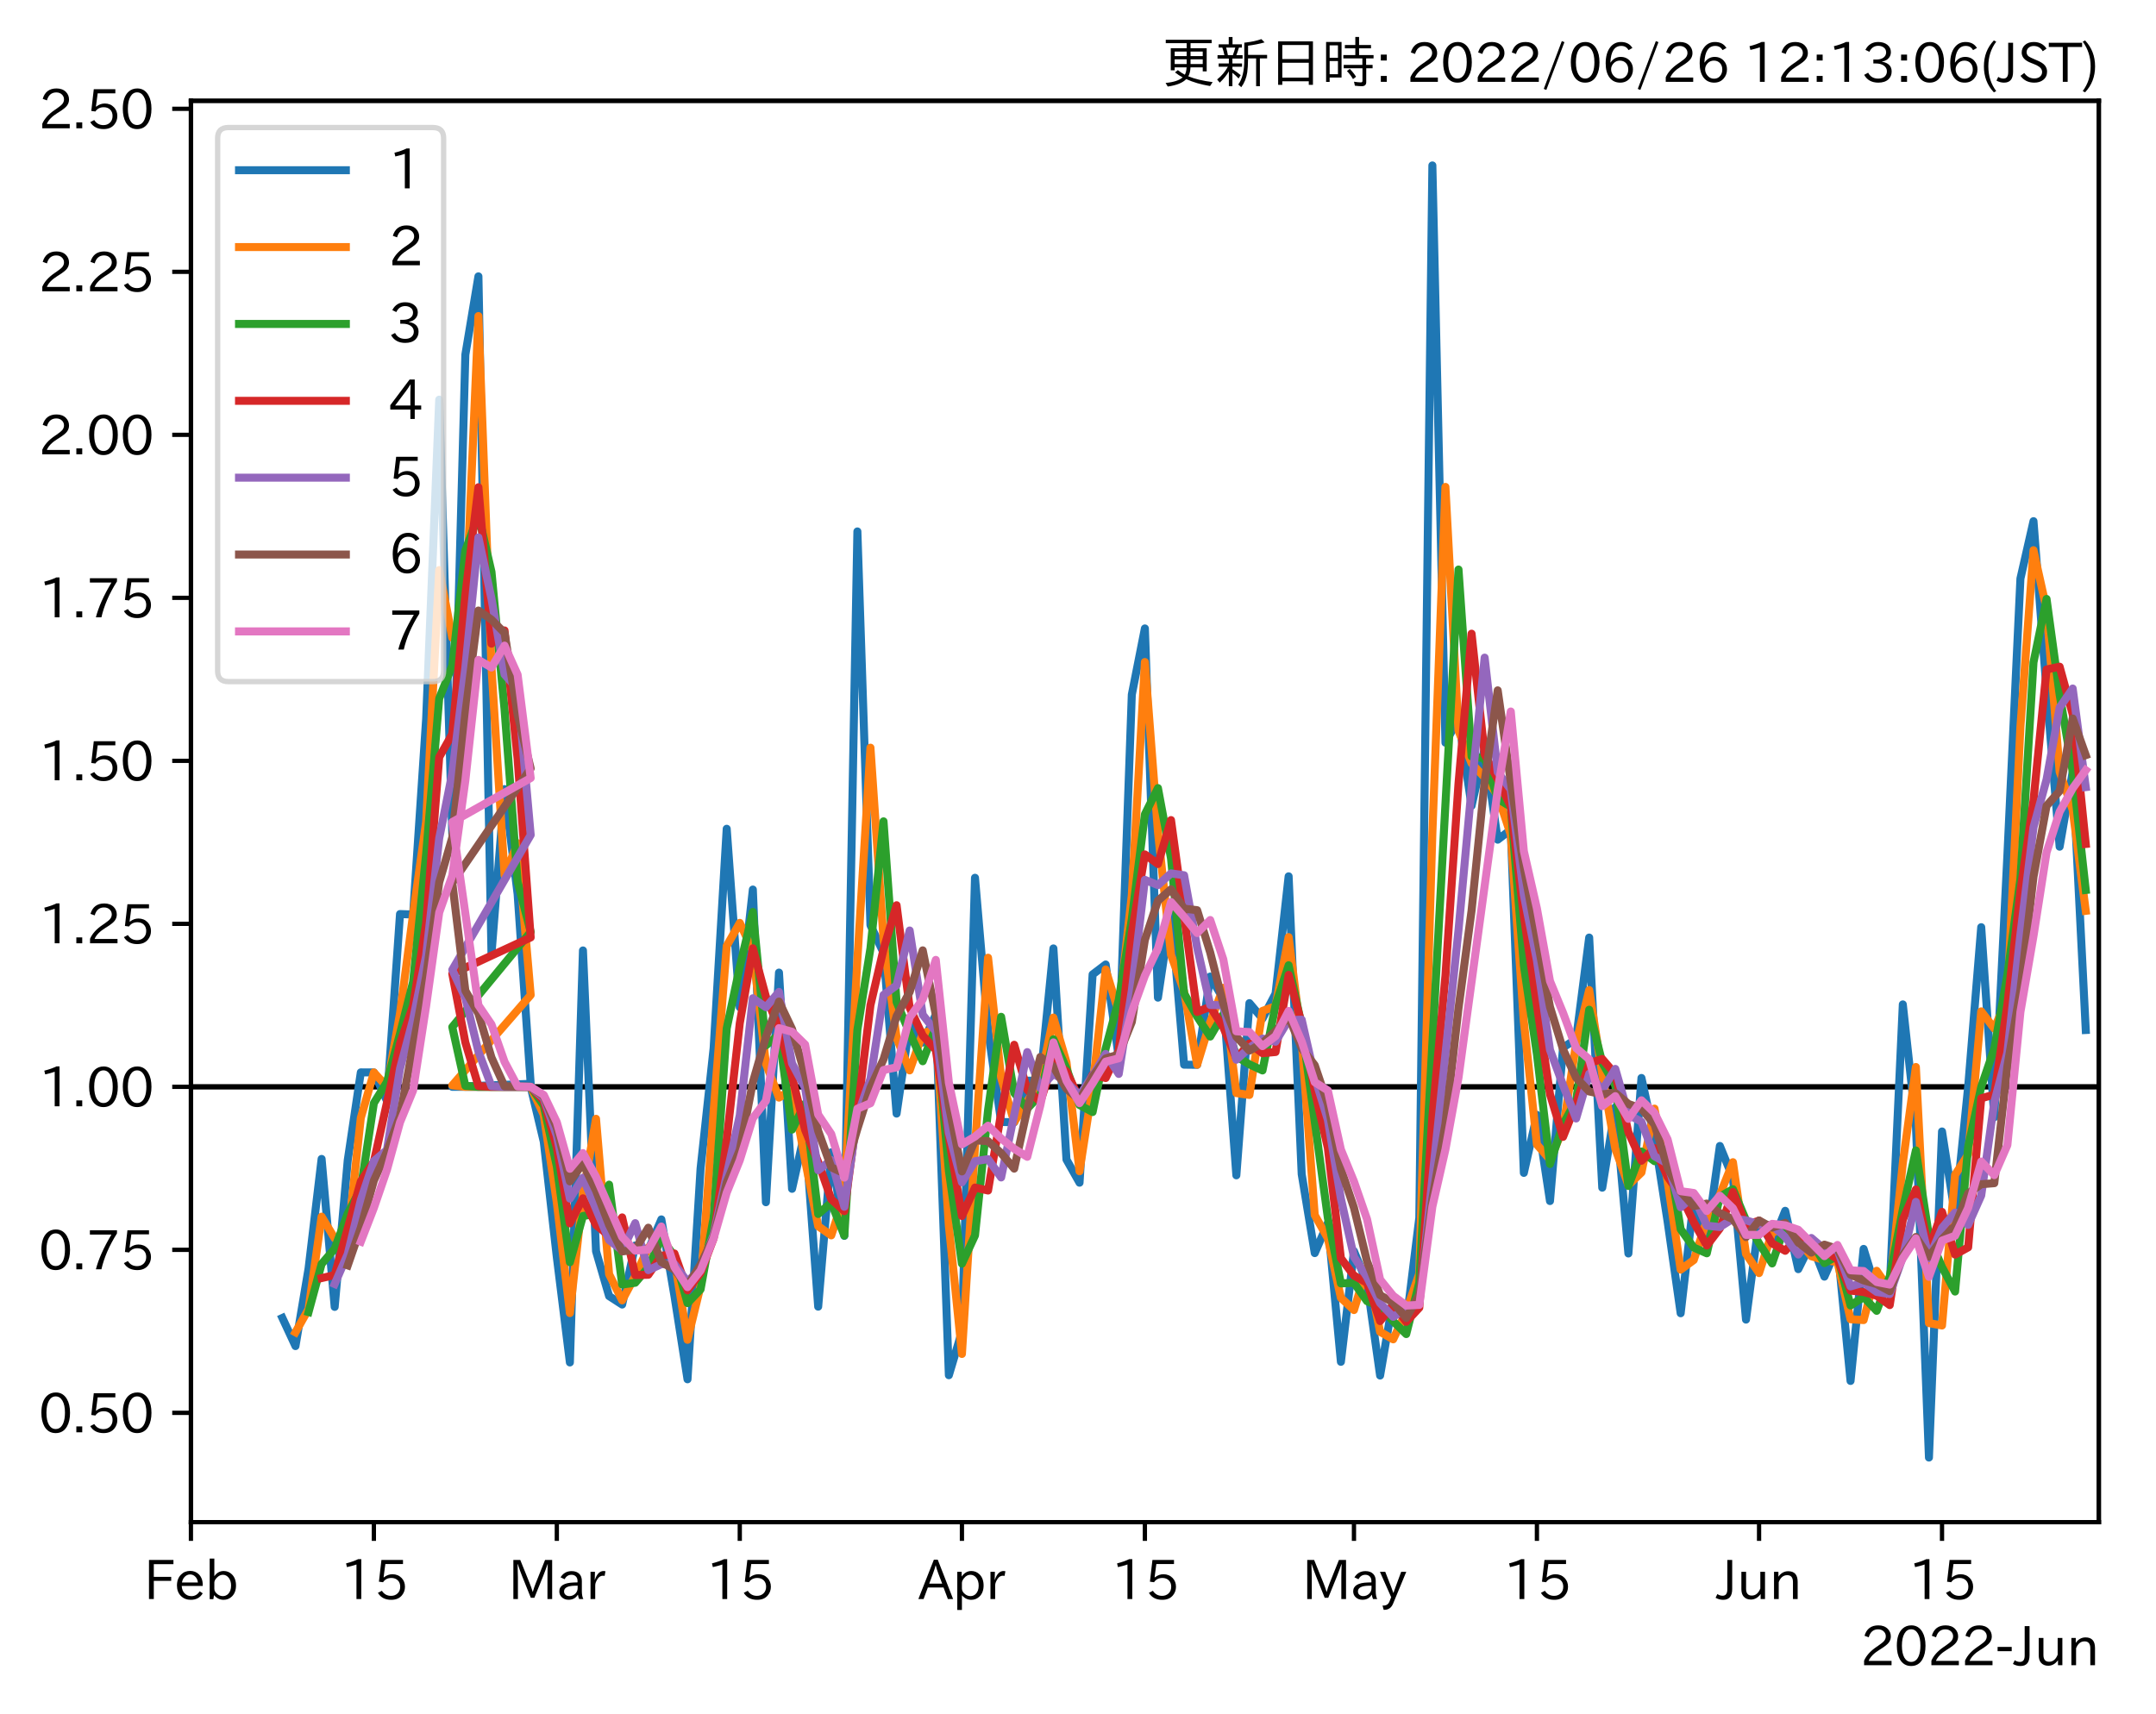 <?xml version="1.0" encoding="utf-8" standalone="no"?>
<!DOCTYPE svg PUBLIC "-//W3C//DTD SVG 1.1//EN"
  "http://www.w3.org/Graphics/SVG/1.1/DTD/svg11.dtd">
<svg xmlns:xlink="http://www.w3.org/1999/xlink" width="403.558pt" height="320.973pt" viewBox="0 0 403.558 320.973" xmlns="http://www.w3.org/2000/svg" version="1.1">
 <defs>
  <style type="text/css">*{stroke-linejoin: round; stroke-linecap: butt}</style>
 </defs>
 <g id="figure_1">
  <g id="patch_1">
   <path d="M 0 320.973 
L 403.558 320.973 
L 403.558 0 
L 0 0 
z
" style="fill: #ffffff"/>
  </g>
  <g id="axes_1">
   <g id="patch_2">
    <path d="M 35.737 284.991 
L 392.858 284.991 
L 392.858 18.879 
L 35.737 18.879 
z
" style="fill: #ffffff"/>
   </g>
   <g id="line2d_1">
    <path d="M 35.737 203.486 
L 392.858 203.486 
" clip-path="url(#p9a6dc0d7a2)" style="fill: none; stroke: #000000; stroke-linecap: square"/>
   </g>
   <g id="matplotlib.axis_1">
    <g id="xtick_1">
     <g id="line2d_2">
      <defs>
       <path id="mbc02e3f9b2" d="M 0 0 
L 0 3.5 
" style="stroke: #000000; stroke-width: 0.8"/>
      </defs>
      <g>
       <use xlink:href="#mbc02e3f9b2" x="35.737" y="284.991" style="stroke: #000000; stroke-width: 0.8"/>
      </g>
     </g>
     <g id="text_1">
      <!-- Feb -->
      <g transform="translate(26.914 299.482)scale(0.1 -0.1)">
       <defs>
        <path id="IPAexGothic-46" d="M 3469 4141 
L 1172 4141 
L 1172 2656 
L 3206 2656 
L 3206 2188 
L 1172 2188 
L 1172 63 
L 609 63 
L 609 4634 
L 3469 4634 
L 3469 4141 
z
" transform="scale(0.016)"/>
        <path id="IPAexGothic-65" d="M 863 1594 
Q 891 1041 1209 722 
Q 1534 397 1997 397 
Q 2606 397 2963 966 
L 3322 728 
Q 2869 -31 1931 -31 
Q 1222 -31 766 422 
Q 306 884 306 1641 
Q 306 2444 788 2925 
Q 1216 3353 1856 3353 
Q 2459 3353 2866 2956 
Q 3322 2494 3322 1722 
L 3322 1594 
L 863 1594 
z
M 2756 1997 
Q 2709 2431 2450 2681 
Q 2194 2938 1844 2938 
Q 1438 2938 1150 2591 
Q 953 2356 894 1997 
L 2756 1997 
z
" transform="scale(0.016)"/>
        <path id="IPAexGothic-62" d="M 1125 2731 
Q 1550 3341 2219 3341 
Q 2788 3341 3191 2938 
Q 3659 2469 3659 1644 
Q 3659 838 3191 372 
Q 2788 -31 2206 -31 
Q 1559 -31 1088 516 
L 1009 44 
L 581 44 
L 581 4794 
L 1125 4794 
L 1125 2731 
z
M 1125 1997 
L 1125 1253 
Q 1125 888 1528 600 
Q 1803 403 2119 403 
Q 2488 403 2744 659 
Q 3084 1009 3084 1631 
Q 3084 2194 2803 2553 
Q 2525 2900 2125 2900 
Q 1759 2900 1438 2578 
Q 1125 2266 1125 1997 
z
" transform="scale(0.016)"/>
       </defs>
       <use xlink:href="#IPAexGothic-46"/>
       <use xlink:href="#IPAexGothic-65" x="57.178"/>
       <use xlink:href="#IPAexGothic-62" x="114.062"/>
      </g>
     </g>
    </g>
    <g id="xtick_2">
     <g id="line2d_3">
      <g>
       <use xlink:href="#mbc02e3f9b2" x="69.982" y="284.991" style="stroke: #000000; stroke-width: 0.8"/>
      </g>
     </g>
     <g id="text_2">
      <!-- 15 -->
      <g transform="translate(63.683 299.482)scale(0.1 -0.1)">
       <defs>
        <path id="IPAexGothic-31" d="M 2463 63 
L 1900 63 
L 1900 4103 
Q 1372 3922 788 3797 
L 684 4231 
Q 1519 4441 2106 4731 
L 2463 4731 
L 2463 63 
z
" transform="scale(0.016)"/>
        <path id="IPAexGothic-35" d="M 1178 2603 
Q 1634 2963 2172 2963 
Q 2816 2963 3241 2528 
Q 3638 2113 3638 1497 
Q 3638 938 3297 513 
Q 2869 -31 2031 -31 
Q 959 -31 469 784 
L 938 1028 
Q 1309 434 2013 434 
Q 2466 434 2769 716 
Q 3081 1013 3081 1503 
Q 3081 1966 2806 2241 
Q 2519 2528 2056 2528 
Q 1406 2528 1072 2028 
L 591 2091 
L 884 4634 
L 3406 4634 
L 3406 4153 
L 1341 4153 
L 1134 2603 
L 1178 2603 
z
" transform="scale(0.016)"/>
       </defs>
       <use xlink:href="#IPAexGothic-31"/>
       <use xlink:href="#IPAexGothic-35" x="62.988"/>
      </g>
     </g>
    </g>
    <g id="xtick_3">
     <g id="line2d_4">
      <g>
       <use xlink:href="#mbc02e3f9b2" x="104.226" y="284.991" style="stroke: #000000; stroke-width: 0.8"/>
      </g>
     </g>
     <g id="text_3">
      <!-- Mar -->
      <g transform="translate(95.117 299.482)scale(0.1 -0.1)">
       <defs>
        <path id="IPAexGothic-4d" d="M 5147 63 
L 4597 63 
L 4597 2534 
Q 4597 3281 4634 4134 
L 4609 4134 
Q 4356 3409 4066 2675 
L 3066 209 
L 2650 209 
L 1641 2725 
Q 1328 3506 1128 4141 
L 1103 4141 
Q 1141 3131 1141 2553 
L 1141 63 
L 609 63 
L 609 4634 
L 1416 4634 
L 2503 1944 
Q 2697 1472 2869 906 
L 2888 906 
Q 3028 1416 3234 1931 
L 4316 4634 
L 5147 4634 
L 5147 63 
z
" transform="scale(0.016)"/>
        <path id="IPAexGothic-61" d="M 3156 63 
L 2672 63 
Q 2559 303 2531 556 
L 2509 556 
Q 2147 -25 1428 -25 
Q 934 -25 622 288 
Q 347 563 347 959 
Q 347 1947 2050 1997 
L 2478 2009 
L 2478 2175 
Q 2478 2509 2288 2700 
Q 2088 2900 1775 2900 
Q 1238 2900 969 2378 
L 494 2597 
Q 938 3328 1788 3328 
Q 2375 3328 2691 3000 
Q 2984 2706 2984 2169 
L 2984 997 
Q 2984 400 3156 63 
z
M 2491 1625 
L 2141 1619 
Q 903 1591 903 953 
Q 903 728 1050 581 
Q 1231 403 1525 403 
Q 1934 403 2234 703 
Q 2491 969 2491 1344 
L 2491 1625 
z
" transform="scale(0.016)"/>
        <path id="IPAexGothic-72" d="M 2309 3316 
L 2213 2769 
Q 2106 2791 2022 2791 
Q 1653 2791 1413 2444 
Q 1113 2006 1113 1675 
L 1113 63 
L 563 63 
L 563 3250 
L 1081 3250 
L 1056 2303 
L 1069 2303 
Q 1422 3341 2097 3341 
Q 2206 3341 2309 3316 
z
" transform="scale(0.016)"/>
       </defs>
       <use xlink:href="#IPAexGothic-4d"/>
       <use xlink:href="#IPAexGothic-61" x="90.186"/>
       <use xlink:href="#IPAexGothic-72" x="145.166"/>
      </g>
     </g>
    </g>
    <g id="xtick_4">
     <g id="line2d_5">
      <g>
       <use xlink:href="#mbc02e3f9b2" x="138.471" y="284.991" style="stroke: #000000; stroke-width: 0.8"/>
      </g>
     </g>
     <g id="text_4">
      <!-- 15 -->
      <g transform="translate(132.172 299.482)scale(0.1 -0.1)">
       <use xlink:href="#IPAexGothic-31"/>
       <use xlink:href="#IPAexGothic-35" x="62.988"/>
      </g>
     </g>
    </g>
    <g id="xtick_5">
     <g id="line2d_6">
      <g>
       <use xlink:href="#mbc02e3f9b2" x="180.053" y="284.991" style="stroke: #000000; stroke-width: 0.8"/>
      </g>
     </g>
     <g id="text_5">
      <!-- Apr -->
      <g transform="translate(171.911 299.482)scale(0.1 -0.1)">
       <defs>
        <path id="IPAexGothic-41" d="M 4056 63 
L 3444 63 
L 2938 1409 
L 1100 1409 
L 603 63 
L -6 63 
L 1806 4666 
L 2259 4666 
L 4056 63 
z
M 2778 1863 
L 2316 3078 
Q 2125 3588 2028 4000 
L 2009 4000 
Q 1897 3563 1716 3078 
L 1263 1863 
L 2778 1863 
z
" transform="scale(0.016)"/>
        <path id="IPAexGothic-70" d="M 1075 2688 
Q 1525 3341 2206 3341 
Q 2769 3341 3172 2938 
Q 3641 2469 3641 1644 
Q 3641 841 3178 372 
Q 2775 -31 2200 -31 
Q 1569 -31 1106 497 
L 1106 -1216 
L 563 -1216 
L 563 3250 
L 1075 3250 
L 1075 2688 
z
M 1106 1950 
L 1106 1291 
Q 1106 897 1516 600 
Q 1791 403 2106 403 
Q 2469 403 2725 659 
Q 3066 997 3066 1631 
Q 3066 2200 2784 2559 
Q 2503 2900 2100 2900 
Q 1656 2900 1338 2484 
Q 1106 2184 1106 1950 
z
" transform="scale(0.016)"/>
       </defs>
       <use xlink:href="#IPAexGothic-41"/>
       <use xlink:href="#IPAexGothic-70" x="63.721"/>
       <use xlink:href="#IPAexGothic-72" x="125.83"/>
      </g>
     </g>
    </g>
    <g id="xtick_6">
     <g id="line2d_7">
      <g>
       <use xlink:href="#mbc02e3f9b2" x="214.298" y="284.991" style="stroke: #000000; stroke-width: 0.8"/>
      </g>
     </g>
     <g id="text_6">
      <!-- 15 -->
      <g transform="translate(207.999 299.482)scale(0.1 -0.1)">
       <use xlink:href="#IPAexGothic-31"/>
       <use xlink:href="#IPAexGothic-35" x="62.988"/>
      </g>
     </g>
    </g>
    <g id="xtick_7">
     <g id="line2d_8">
      <g>
       <use xlink:href="#mbc02e3f9b2" x="253.434" y="284.991" style="stroke: #000000; stroke-width: 0.8"/>
      </g>
     </g>
     <g id="text_7">
      <!-- May -->
      <g transform="translate(243.714 299.482)scale(0.1 -0.1)">
       <defs>
        <path id="IPAexGothic-79" d="M 3122 3250 
L 1575 -488 
Q 1278 -1203 550 -1203 
L 478 -1203 
L 344 -703 
L 447 -703 
Q 969 -703 1150 -238 
L 1356 275 
L 38 3250 
L 659 3250 
L 1363 1459 
Q 1528 1025 1606 781 
L 1625 781 
Q 1750 1169 1863 1459 
L 2528 3250 
L 3122 3250 
z
" transform="scale(0.016)"/>
       </defs>
       <use xlink:href="#IPAexGothic-4d"/>
       <use xlink:href="#IPAexGothic-61" x="90.186"/>
       <use xlink:href="#IPAexGothic-79" x="145.166"/>
      </g>
     </g>
    </g>
    <g id="xtick_8">
     <g id="line2d_9">
      <g>
       <use xlink:href="#mbc02e3f9b2" x="287.678" y="284.991" style="stroke: #000000; stroke-width: 0.8"/>
      </g>
     </g>
     <g id="text_8">
      <!-- 15 -->
      <g transform="translate(281.38 299.482)scale(0.1 -0.1)">
       <use xlink:href="#IPAexGothic-31"/>
       <use xlink:href="#IPAexGothic-35" x="62.988"/>
      </g>
     </g>
    </g>
    <g id="xtick_9">
     <g id="line2d_10">
      <g>
       <use xlink:href="#mbc02e3f9b2" x="329.261" y="284.991" style="stroke: #000000; stroke-width: 0.8"/>
      </g>
     </g>
     <g id="text_9">
      <!-- Jun -->
      <g transform="translate(321.321 299.482)scale(0.1 -0.1)">
       <defs>
        <path id="IPAexGothic-4a" d="M 1819 4634 
L 1819 1234 
Q 1819 -31 763 -31 
Q 303 -31 -125 209 
L 84 644 
Q 378 447 694 447 
Q 1250 447 1250 1203 
L 1250 4634 
L 1819 4634 
z
" transform="scale(0.016)"/>
        <path id="IPAexGothic-75" d="M 3284 63 
L 2772 63 
L 2772 644 
Q 2300 0 1625 0 
Q 1072 0 763 375 
Q 519 678 519 1241 
L 519 3250 
L 1069 3250 
L 1069 1259 
Q 1069 466 1734 466 
Q 2406 466 2734 1291 
L 2734 3250 
L 3284 3250 
L 3284 63 
z
" transform="scale(0.016)"/>
        <path id="IPAexGothic-6e" d="M 3328 63 
L 2778 63 
L 2778 2041 
Q 2778 2853 2106 2853 
Q 1428 2853 1113 2041 
L 1113 63 
L 563 63 
L 563 3250 
L 1075 3250 
L 1075 2675 
Q 1525 3316 2222 3316 
Q 3328 3316 3328 2072 
L 3328 63 
z
" transform="scale(0.016)"/>
       </defs>
       <use xlink:href="#IPAexGothic-4a"/>
       <use xlink:href="#IPAexGothic-75" x="37.988"/>
       <use xlink:href="#IPAexGothic-6e" x="98.389"/>
      </g>
     </g>
    </g>
    <g id="xtick_10">
     <g id="line2d_11">
      <g>
       <use xlink:href="#mbc02e3f9b2" x="363.505" y="284.991" style="stroke: #000000; stroke-width: 0.8"/>
      </g>
     </g>
     <g id="text_10">
      <!-- 15 -->
      <g transform="translate(357.207 299.482)scale(0.1 -0.1)">
       <use xlink:href="#IPAexGothic-31"/>
       <use xlink:href="#IPAexGothic-35" x="62.988"/>
      </g>
     </g>
    </g>
    <g id="text_11">
     <!-- 2022-Jun -->
     <g transform="translate(348.204 311.873)scale(0.1 -0.1)">
      <defs>
       <path id="IPAexGothic-32" d="M 3659 63 
L 447 63 
L 447 594 
Q 825 1475 1894 2203 
L 2072 2322 
Q 2619 2697 2791 2906 
Q 2988 3153 2988 3444 
Q 2988 3772 2756 4003 
Q 2500 4259 2084 4259 
Q 1250 4259 991 3328 
L 497 3506 
Q 853 4725 2116 4725 
Q 2806 4725 3216 4316 
Q 3575 3947 3575 3425 
Q 3575 3038 3344 2722 
Q 3131 2416 2366 1938 
L 2231 1856 
Q 1256 1253 978 569 
L 3659 569 
L 3659 63 
z
" transform="scale(0.016)"/>
       <path id="IPAexGothic-30" d="M 2038 4725 
Q 2881 4725 3334 3944 
Q 3694 3325 3694 2344 
Q 3694 1372 3334 741 
Q 2888 -31 2016 -31 
Q 1147 -31 700 741 
Q 341 1372 341 2350 
Q 341 3713 1000 4334 
Q 1419 4725 2038 4725 
z
M 2016 4266 
Q 1516 4266 1228 3759 
Q 934 3247 934 2344 
Q 934 1456 1222 947 
Q 1513 447 2016 447 
Q 2619 447 2909 1153 
Q 3100 1622 3100 2375 
Q 3100 3256 2806 3759 
Q 2509 4266 2016 4266 
z
" transform="scale(0.016)"/>
       <path id="IPAexGothic-2d" d="M 1969 1703 
L 319 1703 
L 319 2203 
L 1969 2203 
L 1969 1703 
z
" transform="scale(0.016)"/>
      </defs>
      <use xlink:href="#IPAexGothic-32"/>
      <use xlink:href="#IPAexGothic-30" x="62.988"/>
      <use xlink:href="#IPAexGothic-32" x="125.977"/>
      <use xlink:href="#IPAexGothic-32" x="188.965"/>
      <use xlink:href="#IPAexGothic-2d" x="251.953"/>
      <use xlink:href="#IPAexGothic-4a" x="287.744"/>
      <use xlink:href="#IPAexGothic-75" x="325.732"/>
      <use xlink:href="#IPAexGothic-6e" x="386.133"/>
     </g>
    </g>
   </g>
   <g id="matplotlib.axis_2">
    <g id="ytick_1">
     <g id="line2d_12">
      <defs>
       <path id="mb93018f512" d="M 0 0 
L -3.5 0 
" style="stroke: #000000; stroke-width: 0.8"/>
      </defs>
      <g>
       <use xlink:href="#mb93018f512" x="35.737" y="264.523" style="stroke: #000000; stroke-width: 0.8"/>
      </g>
     </g>
     <g id="text_12">
      <!-- 0.50 -->
      <g transform="translate(7.2 268.268)scale(0.1 -0.1)">
       <defs>
        <path id="IPAexGothic-2e" d="M 1184 63 
L 494 63 
L 494 753 
L 1184 753 
L 1184 63 
z
" transform="scale(0.016)"/>
       </defs>
       <use xlink:href="#IPAexGothic-30"/>
       <use xlink:href="#IPAexGothic-2e" x="62.988"/>
       <use xlink:href="#IPAexGothic-35" x="89.404"/>
       <use xlink:href="#IPAexGothic-30" x="152.393"/>
      </g>
     </g>
    </g>
    <g id="ytick_2">
     <g id="line2d_13">
      <g>
       <use xlink:href="#mb93018f512" x="35.737" y="234.004" style="stroke: #000000; stroke-width: 0.8"/>
      </g>
     </g>
     <g id="text_13">
      <!-- 0.75 -->
      <g transform="translate(7.2 237.75)scale(0.1 -0.1)">
       <defs>
        <path id="IPAexGothic-37" d="M 3597 4263 
Q 2238 2106 1778 63 
L 1131 63 
Q 1581 1834 2950 4128 
L 428 4128 
L 428 4634 
L 3597 4634 
L 3597 4263 
z
" transform="scale(0.016)"/>
       </defs>
       <use xlink:href="#IPAexGothic-30"/>
       <use xlink:href="#IPAexGothic-2e" x="62.988"/>
       <use xlink:href="#IPAexGothic-37" x="89.404"/>
       <use xlink:href="#IPAexGothic-35" x="152.393"/>
      </g>
     </g>
    </g>
    <g id="ytick_3">
     <g id="line2d_14">
      <g>
       <use xlink:href="#mb93018f512" x="35.737" y="203.486" style="stroke: #000000; stroke-width: 0.8"/>
      </g>
     </g>
     <g id="text_14">
      <!-- 1.00 -->
      <g transform="translate(7.2 207.231)scale(0.1 -0.1)">
       <use xlink:href="#IPAexGothic-31"/>
       <use xlink:href="#IPAexGothic-2e" x="62.988"/>
       <use xlink:href="#IPAexGothic-30" x="89.404"/>
       <use xlink:href="#IPAexGothic-30" x="152.393"/>
      </g>
     </g>
    </g>
    <g id="ytick_4">
     <g id="line2d_15">
      <g>
       <use xlink:href="#mb93018f512" x="35.737" y="172.967" style="stroke: #000000; stroke-width: 0.8"/>
      </g>
     </g>
     <g id="text_15">
      <!-- 1.25 -->
      <g transform="translate(7.2 176.712)scale(0.1 -0.1)">
       <use xlink:href="#IPAexGothic-31"/>
       <use xlink:href="#IPAexGothic-2e" x="62.988"/>
       <use xlink:href="#IPAexGothic-32" x="89.404"/>
       <use xlink:href="#IPAexGothic-35" x="152.393"/>
      </g>
     </g>
    </g>
    <g id="ytick_5">
     <g id="line2d_16">
      <g>
       <use xlink:href="#mb93018f512" x="35.737" y="142.448" style="stroke: #000000; stroke-width: 0.8"/>
      </g>
     </g>
     <g id="text_16">
      <!-- 1.50 -->
      <g transform="translate(7.2 146.193)scale(0.1 -0.1)">
       <use xlink:href="#IPAexGothic-31"/>
       <use xlink:href="#IPAexGothic-2e" x="62.988"/>
       <use xlink:href="#IPAexGothic-35" x="89.404"/>
       <use xlink:href="#IPAexGothic-30" x="152.393"/>
      </g>
     </g>
    </g>
    <g id="ytick_6">
     <g id="line2d_17">
      <g>
       <use xlink:href="#mb93018f512" x="35.737" y="111.929" style="stroke: #000000; stroke-width: 0.8"/>
      </g>
     </g>
     <g id="text_17">
      <!-- 1.75 -->
      <g transform="translate(7.2 115.675)scale(0.1 -0.1)">
       <use xlink:href="#IPAexGothic-31"/>
       <use xlink:href="#IPAexGothic-2e" x="62.988"/>
       <use xlink:href="#IPAexGothic-37" x="89.404"/>
       <use xlink:href="#IPAexGothic-35" x="152.393"/>
      </g>
     </g>
    </g>
    <g id="ytick_7">
     <g id="line2d_18">
      <g>
       <use xlink:href="#mb93018f512" x="35.737" y="81.411" style="stroke: #000000; stroke-width: 0.8"/>
      </g>
     </g>
     <g id="text_18">
      <!-- 2.00 -->
      <g transform="translate(7.2 85.156)scale(0.1 -0.1)">
       <use xlink:href="#IPAexGothic-32"/>
       <use xlink:href="#IPAexGothic-2e" x="62.988"/>
       <use xlink:href="#IPAexGothic-30" x="89.404"/>
       <use xlink:href="#IPAexGothic-30" x="152.393"/>
      </g>
     </g>
    </g>
    <g id="ytick_8">
     <g id="line2d_19">
      <g>
       <use xlink:href="#mb93018f512" x="35.737" y="50.892" style="stroke: #000000; stroke-width: 0.8"/>
      </g>
     </g>
     <g id="text_19">
      <!-- 2.25 -->
      <g transform="translate(7.2 54.637)scale(0.1 -0.1)">
       <use xlink:href="#IPAexGothic-32"/>
       <use xlink:href="#IPAexGothic-2e" x="62.988"/>
       <use xlink:href="#IPAexGothic-32" x="89.404"/>
       <use xlink:href="#IPAexGothic-35" x="152.393"/>
      </g>
     </g>
    </g>
    <g id="ytick_9">
     <g id="line2d_20">
      <g>
       <use xlink:href="#mb93018f512" x="35.737" y="20.373" style="stroke: #000000; stroke-width: 0.8"/>
      </g>
     </g>
     <g id="text_20">
      <!-- 2.50 -->
      <g transform="translate(7.2 24.119)scale(0.1 -0.1)">
       <use xlink:href="#IPAexGothic-32"/>
       <use xlink:href="#IPAexGothic-2e" x="62.988"/>
       <use xlink:href="#IPAexGothic-35" x="89.404"/>
       <use xlink:href="#IPAexGothic-30" x="152.393"/>
      </g>
     </g>
    </g>
   </g>
   <g id="line2d_21">
    <path d="M 52.86 246.765 
L 55.306 252.025 
L 57.752 237.527 
L 60.198 216.985 
L 62.644 244.687 
L 65.09 217.229 
L 67.536 200.779 
L 69.982 200.791 
L 72.428 206.122 
L 74.874 171.134 
L 77.32 171.224 
L 79.766 134.589 
L 82.212 74.828 
L 84.658 156.078 
L 87.104 66.407 
L 89.55 51.743 
L 91.996 178.575 
L 94.442 147.744 
L 96.888 167.415 
L 99.334 202.925 
L 84.658 203.486 
L 87.104 203.486 
L 99.334 203.486 
L 101.78 213.751 
L 104.226 235.381 
L 106.672 255.089 
L 109.118 177.952 
L 111.564 234.261 
L 114.01 242.666 
L 116.456 244.246 
L 118.902 233.187 
L 121.348 234.02 
L 123.794 228.307 
L 126.241 242.633 
L 128.687 258.242 
L 131.133 218.779 
L 133.579 196.221 
L 136.025 155.17 
L 138.471 188.587 
L 140.917 166.549 
L 143.363 225.09 
L 145.809 182.098 
L 148.255 222.579 
L 150.701 211.703 
L 153.147 244.642 
L 155.593 215.75 
L 158.039 231.391 
L 160.485 99.501 
L 162.931 173.222 
L 165.377 178.369 
L 167.823 208.496 
L 170.269 191.756 
L 172.715 195.198 
L 175.161 189.98 
L 177.607 257.479 
L 180.053 249.284 
L 182.499 164.344 
L 184.945 192.887 
L 187.391 210.059 
L 189.837 210.13 
L 192.283 202.336 
L 194.729 202.338 
L 197.175 177.571 
L 199.621 217.105 
L 202.067 221.435 
L 204.513 182.442 
L 206.959 180.58 
L 209.405 197.958 
L 211.851 130.058 
L 214.298 117.661 
L 216.744 186.786 
L 219.19 170.332 
L 221.636 199.339 
L 224.082 199.367 
L 226.528 182.839 
L 228.974 187.011 
L 231.42 220.053 
L 233.866 187.812 
L 236.312 190.713 
L 238.758 186.028 
L 241.204 164.073 
L 243.65 219.833 
L 246.096 234.615 
L 248.542 228.991 
L 250.988 254.97 
L 253.434 234.26 
L 255.88 240.185 
L 258.326 257.538 
L 260.772 243.306 
L 263.218 247.766 
L 265.664 228.009 
L 268.11 30.975 
L 270.556 139.055 
L 273.002 134.576 
L 275.448 150.865 
L 277.894 140.118 
L 280.34 157.213 
L 282.786 155.348 
L 285.232 219.598 
L 287.678 208.727 
L 290.124 224.869 
L 292.57 196.124 
L 295.016 194.549 
L 297.462 175.538 
L 299.908 222.367 
L 302.354 207.3 
L 304.801 234.687 
L 307.247 201.827 
L 309.693 213.043 
L 312.139 228.693 
L 314.585 245.878 
L 317.031 224.721 
L 319.477 232.066 
L 321.923 214.557 
L 324.369 220.551 
L 326.815 247.066 
L 329.261 228.684 
L 331.707 232.827 
L 334.153 226.698 
L 336.599 237.621 
L 339.045 232.715 
L 341.491 239.022 
L 343.937 233.461 
L 346.383 258.551 
L 348.829 233.831 
L 351.275 241.844 
L 353.721 241.042 
L 356.167 188.052 
L 358.613 210.499 
L 361.059 272.895 
L 363.505 211.844 
L 365.951 227.496 
L 368.397 203.486 
L 370.843 173.596 
L 373.289 209.189 
L 375.735 160.261 
L 378.181 108.329 
L 380.627 97.579 
L 383.073 129.275 
L 385.519 158.523 
L 387.965 144.469 
L 390.411 192.846 
L 390.411 192.846 
" clip-path="url(#p9a6dc0d7a2)" style="fill: none; stroke: #1f77b4; stroke-width: 1.5; stroke-linecap: square"/>
   </g>
   <g id="line2d_22">
    <path d="M 55.306 249.441 
L 57.752 245.102 
L 60.198 227.794 
L 62.644 231.855 
L 65.09 231.96 
L 67.536 209.295 
L 69.982 200.785 
L 72.428 203.486 
L 74.874 189.75 
L 77.32 171.179 
L 79.766 153.881 
L 82.212 106.739 
L 84.658 119.418 
L 87.104 115.985 
L 89.55 59.176 
L 91.996 124.943 
L 94.442 163.893 
L 96.888 157.868 
L 99.334 186.297 
L 84.658 203.205 
L 87.104 203.486 
L 99.334 203.486 
L 101.78 208.731 
L 104.226 225.147 
L 106.672 245.842 
L 109.118 223.569 
L 111.564 209.472 
L 114.01 238.565 
L 116.456 243.46 
L 118.902 238.893 
L 121.348 233.604 
L 123.794 231.206 
L 126.241 235.755 
L 128.687 250.844 
L 131.133 240.776 
L 133.579 208.04 
L 136.025 177.108 
L 138.471 172.79 
L 140.917 177.979 
L 143.363 199.165 
L 145.809 205.503 
L 148.255 204.012 
L 150.701 217.277 
L 153.147 229.575 
L 155.593 231.296 
L 158.039 223.871 
L 160.485 179.657 
L 162.931 139.987 
L 165.377 175.818 
L 167.823 194.294 
L 170.269 200.406 
L 172.715 193.488 
L 175.161 192.615 
L 177.607 229.485 
L 180.053 253.498 
L 182.499 214.668 
L 184.945 179.31 
L 187.391 201.77 
L 189.837 210.095 
L 194.729 202.337 
L 197.175 190.521 
L 199.621 198.871 
L 202.067 219.292 
L 204.513 203.486 
L 206.959 181.514 
L 209.405 189.546 
L 211.851 167.615 
L 214.298 123.955 
L 216.744 155.705 
L 219.19 178.789 
L 221.636 185.585 
L 224.082 199.353 
L 226.528 191.357 
L 228.974 184.94 
L 231.42 204.656 
L 233.866 205.006 
L 236.312 189.27 
L 238.758 188.391 
L 241.204 175.451 
L 243.65 194.894 
L 246.096 227.502 
L 248.542 231.845 
L 250.988 242.996 
L 253.434 245.28 
L 255.88 237.272 
L 258.326 249.354 
L 260.772 250.76 
L 263.218 245.567 
L 265.664 238.446 
L 268.11 156.04 
L 270.556 91.164 
L 273.002 136.829 
L 275.448 142.902 
L 277.894 145.572 
L 280.34 148.872 
L 282.786 156.283 
L 285.232 191.262 
L 287.678 214.295 
L 290.124 217.098 
L 292.57 211.398 
L 295.016 195.339 
L 297.462 185.365 
L 299.908 201.136 
L 302.354 215.09 
L 304.801 221.894 
L 307.247 219.522 
L 309.693 207.568 
L 312.139 221.161 
L 314.585 237.705 
L 317.031 235.922 
L 319.477 228.463 
L 321.923 223.687 
L 324.369 217.596 
L 326.815 234.771 
L 329.261 238.358 
L 331.707 230.778 
L 334.153 229.812 
L 336.599 232.319 
L 339.045 235.201 
L 341.491 235.924 
L 343.937 236.285 
L 346.383 247.001 
L 348.829 247.159 
L 351.275 237.929 
L 353.721 241.444 
L 356.167 217.755 
L 358.613 199.775 
L 361.059 247.716 
L 363.505 248.172 
L 365.951 219.96 
L 368.397 216.148 
L 370.843 189.358 
L 373.289 192.578 
L 375.735 186.866 
L 378.181 136.066 
L 380.627 103.019 
L 383.073 114.02 
L 385.519 144.489 
L 387.965 151.638 
L 390.411 170.533 
L 390.411 170.533 
" clip-path="url(#p9a6dc0d7a2)" style="fill: none; stroke: #ff7f0e; stroke-width: 1.5; stroke-linecap: square"/>
   </g>
   <g id="line2d_23">
    <path d="M 57.752 245.66 
L 60.198 236.649 
L 62.644 233.785 
L 65.09 227.213 
L 67.536 222.545 
L 69.982 206.526 
L 72.428 202.59 
L 74.874 193.535 
L 77.32 183.836 
L 79.766 159.836 
L 82.212 130.778 
L 84.658 124.604 
L 87.104 103.077 
L 89.55 96.449 
L 91.996 107.071 
L 94.442 132.851 
L 96.888 165.075 
L 99.334 174.477 
L 84.658 192.28 
L 87.104 203.299 
L 89.55 203.486 
L 99.334 203.486 
L 101.78 207.008 
L 104.226 218.391 
L 106.672 236.326 
L 109.118 227.669 
L 111.564 227.266 
L 114.01 221.799 
L 116.456 240.501 
L 118.902 240.169 
L 121.348 237.298 
L 123.794 231.871 
L 126.241 235.18 
L 128.687 243.981 
L 131.133 241.4 
L 133.579 227.96 
L 136.025 192.549 
L 138.471 181.037 
L 140.917 170.737 
L 143.363 195.733 
L 145.809 193.714 
L 148.255 211.489 
L 150.701 206.632 
L 153.147 227.297 
L 155.593 225.172 
L 158.039 231.328 
L 160.485 192.844 
L 162.931 177.543 
L 165.377 153.781 
L 167.823 187.616 
L 170.269 193.453 
L 172.715 198.693 
L 175.161 192.329 
L 177.607 219.197 
L 180.053 236.598 
L 182.499 231.311 
L 184.945 207.837 
L 187.391 190.376 
L 189.837 204.622 
L 192.283 207.564 
L 194.729 204.992 
L 197.175 194.58 
L 199.621 200.037 
L 202.067 206.889 
L 204.513 208.205 
L 206.959 196.284 
L 209.405 187.218 
L 211.851 172.061 
L 214.298 152.464 
L 216.744 147.553 
L 219.19 160.727 
L 221.636 185.987 
L 224.082 190.339 
L 226.528 194.072 
L 228.974 189.924 
L 231.42 197.782 
L 233.866 199.284 
L 236.312 200.418 
L 238.758 188.198 
L 241.204 180.721 
L 243.65 192.003 
L 248.542 228.001 
L 250.988 240.292 
L 253.434 240.181 
L 255.88 243.616 
L 258.326 244.622 
L 260.772 247.389 
L 263.218 249.775 
L 265.664 240.097 
L 270.556 150.557 
L 273.002 106.633 
L 275.448 141.629 
L 277.894 141.979 
L 280.34 149.539 
L 282.786 151.058 
L 285.232 180.755 
L 287.678 197.356 
L 290.124 217.938 
L 292.57 210.514 
L 295.016 206.037 
L 297.462 189.047 
L 299.908 198.978 
L 302.354 203.226 
L 304.801 222.052 
L 307.247 215.595 
L 309.693 217.405 
L 312.139 215.078 
L 314.585 230.152 
L 317.031 233.574 
L 319.477 234.654 
L 321.923 224.033 
L 324.369 222.652 
L 326.815 228.479 
L 329.261 232.786 
L 331.707 236.552 
L 334.153 229.437 
L 336.599 232.489 
L 339.045 232.451 
L 341.491 236.493 
L 343.937 235.11 
L 346.383 244.427 
L 348.829 242.836 
L 351.275 245.426 
L 353.721 238.979 
L 356.167 226.47 
L 358.613 215.389 
L 361.059 231.46 
L 363.505 237.234 
L 365.951 241.817 
L 368.397 214.731 
L 370.843 203.486 
L 373.289 196.318 
L 375.735 182.577 
L 378.181 164.491 
L 380.627 124.019 
L 383.073 112.14 
L 385.519 130.036 
L 387.965 144.482 
L 390.411 166.629 
L 390.411 166.629 
" clip-path="url(#p9a6dc0d7a2)" style="fill: none; stroke: #2ca02c; stroke-width: 1.5; stroke-linecap: square"/>
   </g>
   <g id="line2d_24">
    <path d="M 60.198 239.294 
L 62.644 238.73 
L 67.536 221.182 
L 69.982 217.491 
L 74.874 195.384 
L 77.32 188.279 
L 79.766 172.865 
L 82.212 141.762 
L 84.658 137.437 
L 87.104 111.412 
L 89.55 91.225 
L 91.996 120.513 
L 94.442 118.038 
L 96.888 142.143 
L 99.334 175.512 
L 84.658 182.319 
L 87.104 195.174 
L 89.55 203.345 
L 91.996 203.486 
L 99.334 203.486 
L 101.78 206.137 
L 104.226 214.845 
L 106.672 229.054 
L 109.118 224.361 
L 111.564 229.36 
L 114.01 231.365 
L 116.456 227.934 
L 118.902 238.729 
L 121.348 238.672 
L 123.794 235.131 
L 126.241 234.686 
L 128.687 241.597 
L 131.133 238.302 
L 133.579 231.855 
L 136.025 213.371 
L 138.471 191.569 
L 140.917 177.544 
L 143.363 186.601 
L 145.809 192.451 
L 148.255 201.612 
L 150.701 211.542 
L 153.147 217.547 
L 155.593 224.53 
L 158.039 226.764 
L 160.485 208.285 
L 162.931 188.189 
L 165.377 177.75 
L 167.823 169.485 
L 170.269 188.663 
L 172.715 193.892 
L 175.161 196.569 
L 177.607 212.915 
L 180.053 227.681 
L 182.499 222.342 
L 184.945 222.9 
L 187.391 208.397 
L 189.837 195.611 
L 192.283 204.055 
L 194.729 206.279 
L 197.175 198.654 
L 199.621 200.616 
L 202.067 205.767 
L 204.513 201.199 
L 206.959 201.837 
L 209.405 196.704 
L 211.851 174.725 
L 214.298 159.967 
L 216.744 161.768 
L 219.19 153.544 
L 224.082 189.459 
L 226.528 188.501 
L 228.974 192.342 
L 231.42 198.18 
L 233.866 195.359 
L 236.312 197.193 
L 238.758 196.966 
L 241.204 182.528 
L 243.65 191.682 
L 246.096 204.237 
L 248.542 214.901 
L 250.988 235.582 
L 253.434 238.822 
L 255.88 240.182 
L 258.326 247.343 
L 260.772 244.295 
L 263.218 247.483 
L 265.664 244.837 
L 268.11 209.111 
L 270.556 182.664 
L 273.002 146.692 
L 275.448 118.644 
L 277.894 141.252 
L 280.34 145.912 
L 282.786 151.01 
L 285.232 171.518 
L 290.124 204.869 
L 292.57 212.856 
L 295.016 206.715 
L 297.462 199.049 
L 299.908 198.271 
L 302.354 201.112 
L 304.801 211.988 
L 307.247 217.329 
L 309.693 214.963 
L 312.139 220.345 
L 314.585 223.745 
L 317.031 228.822 
L 319.477 233.199 
L 321.923 230 
L 324.369 223.173 
L 326.815 229.389 
L 329.261 228.53 
L 331.707 232.796 
L 334.153 234.185 
L 336.599 231.552 
L 339.045 232.546 
L 343.937 235.745 
L 346.383 241.645 
L 348.829 241.898 
L 351.275 242.589 
L 353.721 244.352 
L 356.167 228.364 
L 358.613 222.698 
L 361.059 233.953 
L 363.505 226.898 
L 365.951 234.894 
L 368.397 233.543 
L 370.843 205.631 
L 373.289 204.937 
L 375.735 188.118 
L 378.181 166.817 
L 380.627 149.875 
L 383.073 125.346 
L 385.519 124.822 
L 387.965 133.749 
L 390.411 158.016 
L 390.411 158.016 
" clip-path="url(#p9a6dc0d7a2)" style="fill: none; stroke: #d62728; stroke-width: 1.5; stroke-linecap: square"/>
   </g>
   <g id="line2d_25">
    <path d="M 62.644 240.4 
L 65.09 234.802 
L 67.536 224.678 
L 69.982 217.39 
L 72.428 215.307 
L 74.874 200.08 
L 77.32 190.876 
L 79.766 178.91 
L 82.212 156.943 
L 84.658 144.719 
L 87.104 124.991 
L 89.55 100.622 
L 91.996 112.096 
L 94.442 126.274 
L 96.888 129.014 
L 99.334 156.331 
L 84.658 181.578 
L 87.104 186.827 
L 89.55 196.88 
L 91.996 203.374 
L 94.442 203.486 
L 99.334 203.486 
L 101.78 205.611 
L 104.226 212.661 
L 106.672 224.409 
L 109.118 220.493 
L 114.01 232.182 
L 116.456 234.095 
L 118.902 229.008 
L 121.348 237.807 
L 123.794 236.691 
L 126.241 236.684 
L 128.687 239.979 
L 131.133 237.462 
L 133.579 231.156 
L 138.471 208.802 
L 140.917 186.902 
L 143.363 188.581 
L 145.809 185.712 
L 148.255 199.11 
L 150.701 203.699 
L 153.147 219.1 
L 155.593 217.19 
L 158.039 225.941 
L 160.485 208.977 
L 162.931 201.986 
L 165.377 186.279 
L 167.823 184.486 
L 170.269 174.218 
L 172.715 189.995 
L 175.161 193.119 
L 177.607 212.045 
L 180.053 221.365 
L 182.499 217.408 
L 184.945 217.027 
L 187.391 220.451 
L 192.283 196.984 
L 194.729 203.713 
L 197.175 201.022 
L 199.621 202.58 
L 202.067 205.089 
L 204.513 201.428 
L 206.959 197.325 
L 209.405 201.07 
L 211.851 185.5 
L 214.298 164.728 
L 216.744 165.716 
L 219.19 163.518 
L 221.636 163.87 
L 224.082 177.425 
L 226.528 188.16 
L 228.974 188.205 
L 231.42 198.413 
L 233.866 196.171 
L 236.312 194.443 
L 238.758 195.034 
L 241.204 190.973 
L 243.65 190.917 
L 246.096 201.645 
L 248.542 209.649 
L 250.988 224.417 
L 253.434 235.319 
L 255.88 239.097 
L 258.326 243.976 
L 260.772 246.552 
L 263.218 245.002 
L 265.664 243.927 
L 273.002 174.129 
L 275.448 147.535 
L 277.894 123.129 
L 280.34 144.561 
L 282.786 147.84 
L 285.232 167.593 
L 287.678 179.805 
L 290.124 196.563 
L 292.57 203.169 
L 295.016 209.411 
L 297.462 201.047 
L 299.908 204.1 
L 302.354 200.13 
L 304.801 208.697 
L 307.247 210.025 
L 309.693 216.485 
L 312.139 217.856 
L 314.585 226.034 
L 317.031 223.941 
L 319.477 229.48 
L 321.923 229.74 
L 324.369 228.181 
L 326.815 228.473 
L 329.261 229.248 
L 331.707 229.406 
L 334.153 231.607 
L 336.599 234.882 
L 339.045 231.786 
L 341.491 233.879 
L 343.937 234.004 
L 346.383 240.855 
L 348.829 240.138 
L 351.275 241.888 
L 353.721 242.282 
L 356.167 235.331 
L 358.613 225.028 
L 361.059 235.588 
L 363.505 229.905 
L 365.951 227.018 
L 368.397 229.337 
L 370.843 223.831 
L 373.289 206.351 
L 375.735 197.091 
L 378.181 174.941 
L 380.627 154.898 
L 383.073 145.936 
L 385.519 132.471 
L 387.965 128.915 
L 390.411 147.37 
L 390.411 147.37 
" clip-path="url(#p9a6dc0d7a2)" style="fill: none; stroke: #9467bd; stroke-width: 1.5; stroke-linecap: square"/>
   </g>
   <g id="line2d_26">
    <path d="M 65.09 236.915 
L 67.536 229.856 
L 69.982 221.04 
L 72.428 215.589 
L 74.874 208.938 
L 79.766 182.805 
L 82.212 165.198 
L 84.658 156.799 
L 87.104 133.542 
L 89.55 114.31 
L 91.996 116.021 
L 94.442 118.499 
L 96.888 133.808 
L 99.334 143.874 
L 84.658 165.297 
L 87.104 185.485 
L 89.55 189.754 
L 91.996 198.006 
L 94.442 203.392 
L 99.334 203.486 
L 101.78 205.26 
L 104.226 211.181 
L 106.672 221.189 
L 109.118 217.833 
L 111.564 222.924 
L 114.01 229.336 
L 116.456 234.311 
L 118.902 233.944 
L 121.348 229.862 
L 123.794 236.291 
L 126.241 237.71 
L 128.687 240.705 
L 131.133 236.763 
L 133.579 231.639 
L 136.025 221.392 
L 138.471 215.274 
L 140.917 202.634 
L 143.363 194.15 
L 145.809 187.521 
L 148.255 192.666 
L 150.701 201.302 
L 153.147 211.738 
L 155.593 218.549 
L 158.039 219.697 
L 160.485 211.363 
L 162.931 203.662 
L 165.377 198.331 
L 167.823 190.255 
L 170.269 185.724 
L 172.715 177.935 
L 175.161 189.993 
L 177.607 207.022 
L 180.053 219.323 
L 182.499 213.503 
L 184.945 213.661 
L 187.391 215.896 
L 189.837 218.797 
L 192.283 207.701 
L 194.729 197.893 
L 197.175 199.701 
L 199.621 203.859 
L 202.067 205.944 
L 204.513 201.58 
L 206.959 198.174 
L 209.405 197.43 
L 211.851 191.344 
L 214.298 175.97 
L 216.744 168.634 
L 219.19 166.495 
L 221.636 170.126 
L 224.082 170.414 
L 226.528 178.341 
L 228.974 187.969 
L 231.42 194.113 
L 233.866 196.704 
L 236.312 195.277 
L 238.758 193.076 
L 241.204 190.321 
L 243.65 196.279 
L 246.096 199.44 
L 248.542 206.689 
L 250.988 218.845 
L 253.434 226.128 
L 255.88 236.149 
L 258.326 242.485 
L 260.772 243.864 
L 263.218 246.756 
L 265.664 242.39 
L 268.11 224.459 
L 270.556 210.397 
L 273.002 188.775 
L 275.448 170.479 
L 277.894 146.319 
L 280.34 129.255 
L 282.786 146.405 
L 285.232 162.516 
L 290.124 188.519 
L 292.57 196.49 
L 295.016 201.773 
L 297.462 204.35 
L 299.908 204.884 
L 302.354 204.64 
L 304.801 206.69 
L 307.247 207.579 
L 309.693 210.534 
L 312.139 218.622 
L 314.585 223.132 
L 317.031 225.817 
L 319.477 225.343 
L 321.923 227.14 
L 324.369 228.266 
L 326.815 231.618 
L 329.261 228.508 
L 331.707 229.854 
L 334.153 228.96 
L 336.599 232.638 
L 339.045 234.525 
L 341.491 233.033 
L 343.937 233.809 
L 346.383 238.645 
L 348.829 239.723 
L 351.275 240.424 
L 353.721 241.747 
L 356.167 235.022 
L 358.613 231.6 
L 361.059 235.298 
L 363.505 232.007 
L 365.951 229.507 
L 368.397 223.437 
L 370.843 221.722 
L 373.289 221.526 
L 375.735 199.676 
L 378.181 185.337 
L 380.627 164.167 
L 383.073 150.873 
L 385.519 148.098 
L 387.965 134.524 
L 390.411 141.389 
L 390.411 141.389 
" clip-path="url(#p9a6dc0d7a2)" style="fill: none; stroke: #8c564b; stroke-width: 1.5; stroke-linecap: square"/>
   </g>
   <g id="line2d_27">
    <path d="M 67.536 232.478 
L 69.982 226.161 
L 72.428 219.029 
L 74.874 210.123 
L 77.32 204.176 
L 79.766 188.323 
L 82.212 170.843 
L 84.658 163.925 
L 87.104 146.135 
L 89.55 123.557 
L 91.996 124.977 
L 94.442 120.878 
L 96.888 126.319 
L 99.334 145.67 
L 84.658 153.907 
L 89.55 188.21 
L 91.996 191.806 
L 94.442 198.803 
L 96.888 203.406 
L 99.334 203.486 
L 101.78 205.008 
L 104.226 210.112 
L 106.672 218.827 
L 109.118 215.891 
L 111.564 220.349 
L 116.456 231.623 
L 118.902 234.151 
L 121.348 233.955 
L 123.794 229.641 
L 126.241 237.225 
L 128.687 240.988 
L 131.133 237.873 
L 133.579 231.862 
L 136.025 223.298 
L 138.471 217.237 
L 140.917 209.356 
L 143.363 206.126 
L 145.809 192.493 
L 148.255 193.18 
L 150.701 195.569 
L 153.147 208.687 
L 155.593 212.32 
L 158.039 220.485 
L 160.485 207.579 
L 162.931 206.563 
L 165.377 200.334 
L 167.823 199.836 
L 170.269 190.47 
L 172.715 187.119 
L 175.161 179.719 
L 177.607 202.697 
L 180.053 214.258 
L 182.499 212.801 
L 184.945 210.766 
L 187.391 213.153 
L 189.837 215.09 
L 192.283 216.588 
L 194.729 206.949 
L 197.175 195.17 
L 199.621 202.349 
L 202.067 206.541 
L 204.513 202.839 
L 206.959 198.777 
L 209.405 198.143 
L 211.851 189.458 
L 214.298 182.686 
L 216.744 177.565 
L 219.19 168.878 
L 221.636 171.665 
L 224.082 174.686 
L 226.528 172.253 
L 228.974 179.612 
L 231.42 193.09 
L 233.866 193.231 
L 236.312 195.865 
L 238.758 193.994 
L 241.204 189.276 
L 243.65 194.994 
L 246.096 202.615 
L 248.542 204.16 
L 250.988 215.218 
L 253.434 221.197 
L 255.88 228.27 
L 258.326 239.574 
L 260.772 242.603 
L 263.218 244.434 
L 265.664 244.316 
L 268.11 225.921 
L 270.556 215.217 
L 273.002 201.767 
L 280.34 147.918 
L 282.786 133.214 
L 285.232 159.354 
L 287.678 170.097 
L 290.124 183.683 
L 292.57 189.632 
L 295.016 196.214 
L 297.462 198.326 
L 299.908 207.105 
L 302.354 205.232 
L 304.801 209.475 
L 307.247 206.007 
L 309.693 208.376 
L 312.139 213.323 
L 314.585 223.023 
L 317.031 223.361 
L 319.477 226.734 
L 321.923 223.869 
L 324.369 226.225 
L 326.815 231.205 
L 329.261 231.204 
L 331.707 229.137 
L 334.153 229.409 
L 336.599 230.247 
L 341.491 235.181 
L 343.937 233.094 
L 346.383 237.837 
L 348.829 237.973 
L 351.275 240.029 
L 353.721 240.513 
L 356.167 235.605 
L 358.613 231.868 
L 361.059 239.058 
L 363.505 232.27 
L 365.951 231.375 
L 368.397 226.161 
L 370.843 217.471 
L 373.289 220.018 
L 375.735 214.411 
L 378.181 189.472 
L 380.627 175.255 
L 383.073 159.591 
L 385.519 151.987 
L 387.965 147.584 
L 390.411 144.211 
L 390.411 144.211 
" clip-path="url(#p9a6dc0d7a2)" style="fill: none; stroke: #e377c2; stroke-width: 1.5; stroke-linecap: square"/>
   </g>
   <g id="patch_3">
    <path d="M 35.737 284.991 
L 35.737 18.879 
" style="fill: none; stroke: #000000; stroke-width: 0.8; stroke-linejoin: miter; stroke-linecap: square"/>
   </g>
   <g id="patch_4">
    <path d="M 392.858 284.991 
L 392.858 18.879 
" style="fill: none; stroke: #000000; stroke-width: 0.8; stroke-linejoin: miter; stroke-linecap: square"/>
   </g>
   <g id="patch_5">
    <path d="M 35.737 284.991 
L 392.858 284.991 
" style="fill: none; stroke: #000000; stroke-width: 0.8; stroke-linejoin: miter; stroke-linecap: square"/>
   </g>
   <g id="patch_6">
    <path d="M 35.737 18.879 
L 392.858 18.879 
" style="fill: none; stroke: #000000; stroke-width: 0.8; stroke-linejoin: miter; stroke-linecap: square"/>
   </g>
   <g id="legend_1">
    <g id="patch_7">
     <path d="M 42.737 127.614 
L 81.036 127.614 
Q 83.036 127.614 83.036 125.614 
L 83.036 25.879 
Q 83.036 23.879 81.036 23.879 
L 42.737 23.879 
Q 40.737 23.879 40.737 25.879 
L 40.737 125.614 
Q 40.737 127.614 42.737 127.614 
z
" style="fill: #ffffff; opacity: 0.8; stroke: #cccccc; stroke-linejoin: miter"/>
    </g>
    <g id="line2d_28">
     <path d="M 44.737 31.87 
L 54.737 31.87 
L 64.737 31.87 
" style="fill: none; stroke: #1f77b4; stroke-width: 1.5; stroke-linecap: square"/>
    </g>
    <g id="text_21">
     <!-- 1 -->
     <g transform="translate(72.737 35.37)scale(0.1 -0.1)">
      <use xlink:href="#IPAexGothic-31"/>
     </g>
    </g>
    <g id="line2d_29">
     <path d="M 44.737 46.261 
L 54.737 46.261 
L 64.737 46.261 
" style="fill: none; stroke: #ff7f0e; stroke-width: 1.5; stroke-linecap: square"/>
    </g>
    <g id="text_22">
     <!-- 2 -->
     <g transform="translate(72.737 49.761)scale(0.1 -0.1)">
      <use xlink:href="#IPAexGothic-32"/>
     </g>
    </g>
    <g id="line2d_30">
     <path d="M 44.737 60.651 
L 54.737 60.651 
L 64.737 60.651 
" style="fill: none; stroke: #2ca02c; stroke-width: 1.5; stroke-linecap: square"/>
    </g>
    <g id="text_23">
     <!-- 3 -->
     <g transform="translate(72.737 64.151)scale(0.1 -0.1)">
      <defs>
       <path id="IPAexGothic-33" d="M 2381 2419 
Q 3506 2216 3506 1278 
Q 3506 716 3128 356 
Q 2709 -31 1944 -31 
Q 797 -31 288 881 
L 756 1131 
Q 1109 441 1938 441 
Q 2425 441 2694 691 
Q 2950 928 2950 1291 
Q 2950 1719 2566 1978 
Q 2216 2213 1644 2213 
L 1363 2213 
L 1363 2669 
L 1656 2669 
Q 2231 2669 2534 2888 
Q 2859 3119 2859 3509 
Q 2859 3934 2494 4138 
Q 2259 4278 1931 4278 
Q 1238 4278 903 3578 
L 434 3803 
Q 897 4725 1938 4725 
Q 2597 4725 3006 4394 
Q 3416 4069 3416 3534 
Q 3416 3028 3019 2706 
Q 2763 2500 2381 2444 
L 2381 2419 
z
" transform="scale(0.016)"/>
      </defs>
      <use xlink:href="#IPAexGothic-33"/>
     </g>
    </g>
    <g id="line2d_31">
     <path d="M 44.737 75.042 
L 54.737 75.042 
L 64.737 75.042 
" style="fill: none; stroke: #d62728; stroke-width: 1.5; stroke-linecap: square"/>
    </g>
    <g id="text_24">
     <!-- 4 -->
     <g transform="translate(72.737 78.542)scale(0.1 -0.1)">
      <defs>
       <path id="IPAexGothic-34" d="M 3813 1159 
L 3059 1159 
L 3059 63 
L 2547 63 
L 2547 1159 
L 197 1159 
L 197 1672 
L 2456 4678 
L 3059 4678 
L 3059 1634 
L 3813 1634 
L 3813 1159 
z
M 2578 4109 
L 2559 4109 
Q 2278 3656 2003 3284 
L 759 1634 
L 2547 1634 
L 2547 3144 
Q 2547 3481 2578 4109 
z
" transform="scale(0.016)"/>
      </defs>
      <use xlink:href="#IPAexGothic-34"/>
     </g>
    </g>
    <g id="line2d_32">
     <path d="M 44.737 89.433 
L 54.737 89.433 
L 64.737 89.433 
" style="fill: none; stroke: #9467bd; stroke-width: 1.5; stroke-linecap: square"/>
    </g>
    <g id="text_25">
     <!-- 5 -->
     <g transform="translate(72.737 92.933)scale(0.1 -0.1)">
      <use xlink:href="#IPAexGothic-35"/>
     </g>
    </g>
    <g id="line2d_33">
     <path d="M 44.737 103.823 
L 54.737 103.823 
L 64.737 103.823 
" style="fill: none; stroke: #8c564b; stroke-width: 1.5; stroke-linecap: square"/>
    </g>
    <g id="text_26">
     <!-- 6 -->
     <g transform="translate(72.737 107.323)scale(0.1 -0.1)">
      <defs>
       <path id="IPAexGothic-36" d="M 1056 2328 
Q 1509 2981 2234 2981 
Q 2906 2981 3316 2513 
Q 3675 2106 3675 1522 
Q 3675 884 3272 434 
Q 2853 -31 2178 -31 
Q 1375 -31 922 581 
Q 481 1178 481 2228 
Q 481 3425 1013 4109 
Q 1494 4725 2272 4725 
Q 3191 4725 3609 4025 
L 3150 3775 
Q 2894 4266 2300 4266 
Q 1119 4266 1031 2328 
L 1056 2328 
z
M 2141 2547 
Q 1684 2547 1384 2206 
Q 1116 1900 1116 1541 
Q 1116 1156 1353 844 
Q 1672 428 2159 428 
Q 2669 428 2941 844 
Q 3125 1128 3125 1503 
Q 3125 1944 2881 2228 
Q 2600 2547 2141 2547 
z
" transform="scale(0.016)"/>
      </defs>
      <use xlink:href="#IPAexGothic-36"/>
     </g>
    </g>
    <g id="line2d_34">
     <path d="M 44.737 118.214 
L 54.737 118.214 
L 64.737 118.214 
" style="fill: none; stroke: #e377c2; stroke-width: 1.5; stroke-linecap: square"/>
    </g>
    <g id="text_27">
     <!-- 7 -->
     <g transform="translate(72.737 121.714)scale(0.1 -0.1)">
      <use xlink:href="#IPAexGothic-37"/>
     </g>
    </g>
   </g>
  </g>
  <g id="axes_2">
   <g id="matplotlib.axis_3"/>
   <g id="patch_8">
    <path d="M 35.737 284.991 
L 35.737 18.879 
" style="fill: none; stroke: #000000; stroke-width: 0.8; stroke-linejoin: miter; stroke-linecap: square"/>
   </g>
   <g id="patch_9">
    <path d="M 392.858 284.991 
L 392.858 18.879 
" style="fill: none; stroke: #000000; stroke-width: 0.8; stroke-linejoin: miter; stroke-linecap: square"/>
   </g>
   <g id="patch_10">
    <path d="M 35.737 284.991 
L 392.858 284.991 
" style="fill: none; stroke: #000000; stroke-width: 0.8; stroke-linejoin: miter; stroke-linecap: square"/>
   </g>
   <g id="patch_11">
    <path d="M 35.737 18.879 
L 392.858 18.879 
" style="fill: none; stroke: #000000; stroke-width: 0.8; stroke-linejoin: miter; stroke-linecap: square"/>
   </g>
  </g>
  <g id="text_28">
   <!-- 更新日時: 2022/06/26 12:13:06(JST) -->
   <g transform="translate(217.386 15.423)scale(0.1 -0.1)">
    <defs>
     <path id="IPAexGothic-66f4" d="M 2956 3994 
L 2956 4588 
L 513 4588 
L 513 4984 
L 5881 4984 
L 5881 4588 
L 3413 4588 
L 3413 3994 
L 5300 3994 
L 5300 1288 
L 4838 1288 
L 4838 1759 
L 3406 1759 
Q 3384 1125 3150 709 
Q 4291 244 5997 31 
L 5694 -428 
Q 4109 -166 2906 384 
Q 2294 -266 744 -488 
L 494 -66 
Q 1903 59 2491 588 
Q 2041 813 1594 1166 
L 1928 1434 
Q 2331 1106 2747 897 
Q 2922 1219 2950 1759 
L 1556 1759 
L 1556 1413 
L 1097 1413 
L 1097 3994 
L 2956 3994 
z
M 2956 3609 
L 1556 3609 
L 1556 3078 
L 2956 3078 
L 2956 3609 
z
M 3413 3609 
L 3413 3078 
L 4838 3078 
L 4838 3609 
L 3413 3609 
z
M 2956 2700 
L 1556 2700 
L 1556 2144 
L 2956 2144 
L 2956 2700 
z
M 3413 2700 
L 3413 2144 
L 4838 2144 
L 4838 2700 
L 3413 2700 
z
" transform="scale(0.016)"/>
     <path id="IPAexGothic-65b0" d="M 3891 2803 
Q 3881 1759 3794 1166 
Q 3653 197 3097 -563 
L 2741 -250 
Q 3450 700 3450 2631 
L 3450 4647 
Q 3516 4656 3622 4666 
Q 4656 4778 5447 5063 
L 5825 4678 
Q 4897 4419 3891 4294 
L 3891 3219 
L 6119 3219 
L 6119 2803 
L 5275 2803 
L 5275 -447 
L 4834 -447 
L 4834 2803 
L 3891 2803 
z
M 2822 4069 
Q 2678 3572 2519 3181 
L 3250 3181 
L 3250 2784 
L 2059 2784 
L 2059 2216 
L 3184 2216 
L 3184 1831 
L 2059 1831 
L 2059 1544 
Q 2613 1197 3031 847 
L 2781 456 
Q 2472 791 2059 1128 
L 2059 -447 
L 1644 -447 
L 1644 1294 
Q 1272 628 575 -31 
L 269 341 
Q 1041 938 1528 1831 
L 453 1831 
L 453 2216 
L 1644 2216 
L 1644 2784 
L 319 2784 
L 319 3181 
L 1125 3181 
Q 1013 3706 881 4069 
L 453 4069 
L 453 4453 
L 1631 4453 
L 1631 5309 
L 2072 5309 
L 2072 4453 
L 3166 4453 
L 3166 4069 
L 2822 4069 
z
M 2391 4069 
L 1325 4069 
Q 1450 3672 1534 3181 
L 2109 3181 
Q 2294 3659 2391 4069 
z
" transform="scale(0.016)"/>
     <path id="IPAexGothic-65e5" d="M 5231 4800 
L 5231 -288 
L 4744 -288 
L 4744 128 
L 1647 128 
L 1647 -288 
L 1159 -288 
L 1159 4800 
L 5231 4800 
z
M 1647 4372 
L 1647 2731 
L 4744 2731 
L 4744 4372 
L 1647 4372 
z
M 1647 2297 
L 1647 556 
L 4744 556 
L 4744 2297 
L 1647 2297 
z
" transform="scale(0.016)"/>
     <path id="IPAexGothic-6642" d="M 2328 4728 
L 2328 563 
L 934 563 
L 934 56 
L 519 56 
L 519 4728 
L 2328 4728 
z
M 934 4331 
L 934 2881 
L 1906 2881 
L 1906 4331 
L 934 4331 
z
M 934 2497 
L 934 953 
L 1906 953 
L 1906 2497 
L 934 2497 
z
M 3938 4372 
L 3938 5313 
L 4378 5313 
L 4378 4372 
L 5772 4372 
L 5772 3981 
L 4378 3981 
L 4378 3194 
L 6072 3194 
L 6072 2803 
L 5203 2803 
L 5203 2047 
L 5959 2047 
L 5959 1650 
L 5216 1650 
L 5216 31 
Q 5216 -447 4691 -447 
Q 4394 -447 3888 -391 
L 3784 78 
Q 4272 0 4591 0 
Q 4775 0 4775 172 
L 4775 1650 
L 2581 1650 
L 2581 2047 
L 4763 2047 
L 4763 2803 
L 2538 2803 
L 2538 3194 
L 3938 3194 
L 3938 3981 
L 2716 3981 
L 2716 4372 
L 3938 4372 
z
M 3669 384 
Q 3331 950 2956 1325 
L 3291 1575 
Q 3719 1147 4025 659 
L 3669 384 
z
" transform="scale(0.016)"/>
     <path id="IPAexGothic-3a" d="M 1369 2559 
L 672 2559 
L 672 3250 
L 1369 3250 
L 1369 2559 
z
M 1369 63 
L 672 63 
L 672 753 
L 1369 753 
L 1369 63 
z
" transform="scale(0.016)"/>
     <path id="IPAexGothic-20" transform="scale(0.016)"/>
     <path id="IPAexGothic-2f" d="M 2719 4709 
L 600 -884 
L 300 -763 
L 2413 4831 
L 2719 4709 
z
" transform="scale(0.016)"/>
     <path id="IPAexGothic-28" d="M 1928 -1016 
L 1653 -1166 
Q 488 69 488 1875 
Q 488 3678 1653 4909 
L 1928 4763 
Q 1006 3522 1006 1881 
Q 1006 203 1928 -1016 
z
" transform="scale(0.016)"/>
     <path id="IPAexGothic-53" d="M 2919 3641 
Q 2563 4259 1853 4259 
Q 1453 4259 1213 4009 
Q 1028 3803 1028 3534 
Q 1028 3238 1266 3047 
Q 1444 2913 1984 2688 
L 2200 2597 
Q 2925 2306 3191 1953 
Q 3422 1644 3422 1259 
Q 3422 644 2969 288 
Q 2559 -31 1931 -31 
Q 881 -31 313 766 
L 753 1100 
Q 1203 459 1938 459 
Q 2288 459 2534 625 
Q 2841 847 2841 1216 
Q 2841 1503 2616 1728 
Q 2375 1959 1728 2206 
L 1541 2278 
Q 453 2694 453 3481 
Q 453 4006 806 4347 
Q 1203 4725 1863 4725 
Q 2841 4725 3359 3956 
L 2919 3641 
z
" transform="scale(0.016)"/>
     <path id="IPAexGothic-54" d="M 3866 4141 
L 2175 4141 
L 2175 63 
L 1606 63 
L 1606 4141 
L -31 4141 
L -31 4634 
L 3866 4634 
L 3866 4141 
z
" transform="scale(0.016)"/>
     <path id="IPAexGothic-29" d="M 466 4909 
Q 1638 3672 1638 1875 
Q 1638 75 466 -1166 
L 191 -1016 
Q 1119 216 1119 1881 
Q 1119 3509 191 4763 
L 466 4909 
z
" transform="scale(0.016)"/>
    </defs>
    <use xlink:href="#IPAexGothic-66f4"/>
    <use xlink:href="#IPAexGothic-65b0" x="100"/>
    <use xlink:href="#IPAexGothic-65e5" x="200"/>
    <use xlink:href="#IPAexGothic-6642" x="300"/>
    <use xlink:href="#IPAexGothic-3a" x="400"/>
    <use xlink:href="#IPAexGothic-20" x="431.982"/>
    <use xlink:href="#IPAexGothic-32" x="458.984"/>
    <use xlink:href="#IPAexGothic-30" x="521.973"/>
    <use xlink:href="#IPAexGothic-32" x="584.961"/>
    <use xlink:href="#IPAexGothic-32" x="647.949"/>
    <use xlink:href="#IPAexGothic-2f" x="710.938"/>
    <use xlink:href="#IPAexGothic-30" x="760.938"/>
    <use xlink:href="#IPAexGothic-36" x="823.926"/>
    <use xlink:href="#IPAexGothic-2f" x="886.914"/>
    <use xlink:href="#IPAexGothic-32" x="936.914"/>
    <use xlink:href="#IPAexGothic-36" x="999.902"/>
    <use xlink:href="#IPAexGothic-20" x="1062.891"/>
    <use xlink:href="#IPAexGothic-31" x="1089.893"/>
    <use xlink:href="#IPAexGothic-32" x="1152.881"/>
    <use xlink:href="#IPAexGothic-3a" x="1215.869"/>
    <use xlink:href="#IPAexGothic-31" x="1247.852"/>
    <use xlink:href="#IPAexGothic-33" x="1310.84"/>
    <use xlink:href="#IPAexGothic-3a" x="1373.828"/>
    <use xlink:href="#IPAexGothic-30" x="1405.811"/>
    <use xlink:href="#IPAexGothic-36" x="1468.799"/>
    <use xlink:href="#IPAexGothic-28" x="1531.787"/>
    <use xlink:href="#IPAexGothic-4a" x="1565.088"/>
    <use xlink:href="#IPAexGothic-53" x="1603.076"/>
    <use xlink:href="#IPAexGothic-54" x="1661.572"/>
    <use xlink:href="#IPAexGothic-29" x="1721.484"/>
   </g>
  </g>
 </g>
 <defs>
  <clipPath id="p9a6dc0d7a2">
   <rect x="35.737" y="18.879" width="357.12" height="266.112"/>
  </clipPath>
 </defs>
</svg>
